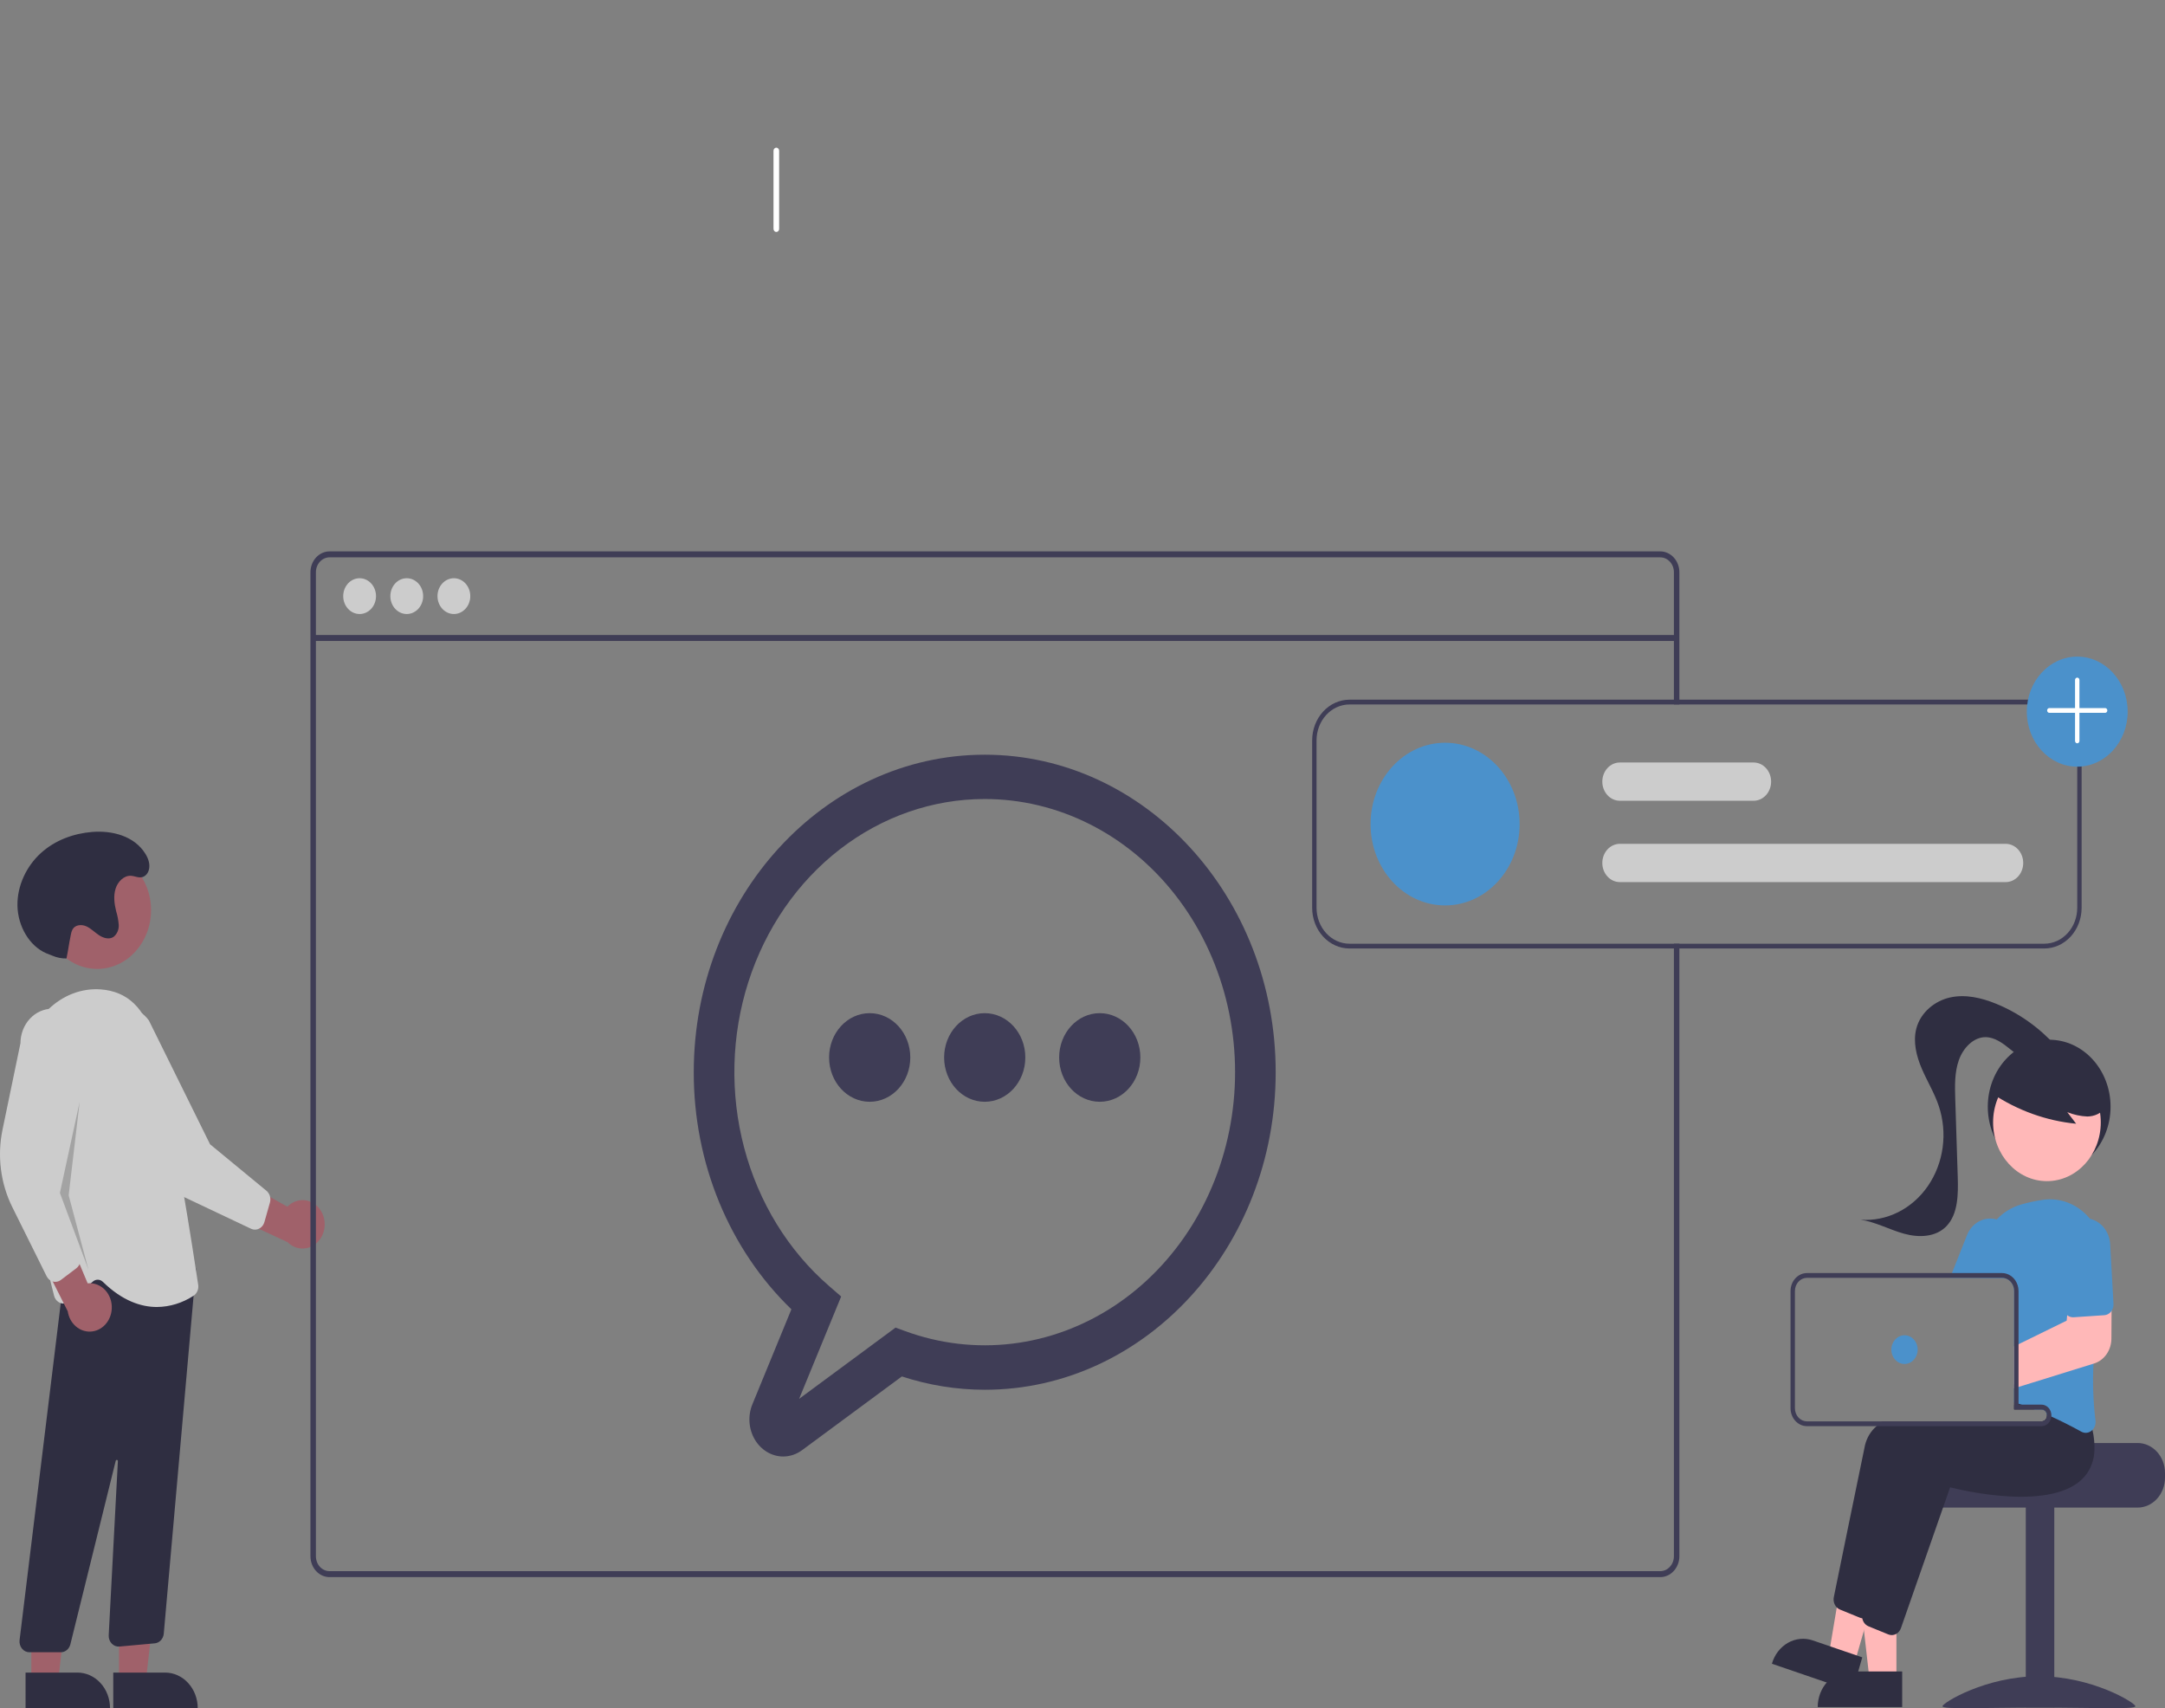 <svg width="540" height="426" viewBox="0 0 540 426" fill="none" xmlns="http://www.w3.org/2000/svg">
<rect x="0" y="0" width="540" height="426" fill="#808080" stroke="none"/>
<g clip-path="url(#clip0_796_1048)">
<path d="M80.054 301.979C79.611 301.247 79.027 300.63 78.341 300.172C77.656 299.713 76.887 299.424 76.088 299.325C75.29 299.226 74.481 299.319 73.719 299.598C72.957 299.876 72.26 300.334 71.677 300.938L54.315 291.16L55.394 302.176L71.716 309.773C72.712 310.773 74.009 311.341 75.362 311.367C76.715 311.394 78.03 310.878 79.058 309.917C80.086 308.956 80.755 307.618 80.939 306.155C81.122 304.692 80.808 303.206 80.054 301.979H80.054Z" fill="#A0616A"/>
<path d="M64.624 306.413C64.31 306.57 63.969 306.654 63.623 306.658C63.278 306.662 62.935 306.586 62.618 306.437L46.126 298.63C40.486 295.962 35.928 291.15 33.297 285.089L24.626 265.119C23.986 264.222 23.515 263.197 23.239 262.101C22.962 261.005 22.887 259.86 23.016 258.732C23.146 257.604 23.478 256.515 23.993 255.527C24.509 254.54 25.197 253.672 26.02 252.975C26.843 252.278 27.784 251.765 28.789 251.465C29.793 251.165 30.843 251.084 31.876 251.226C32.91 251.369 33.907 251.732 34.812 252.296C35.716 252.86 36.51 253.612 37.148 254.511L52.389 285.364L66.461 296.963C66.864 297.297 67.163 297.757 67.318 298.282C67.474 298.808 67.477 299.372 67.329 299.899L65.948 304.767C65.799 305.289 65.508 305.75 65.114 306.087C64.963 306.216 64.799 306.326 64.624 306.413Z" fill="#CCCCCC"/>
<path d="M24.245 241.634C31.662 241.634 37.674 235.074 37.674 226.981C37.674 218.888 31.662 212.327 24.245 212.327C16.828 212.327 10.815 218.888 10.815 226.981C10.815 235.074 16.828 241.634 24.245 241.634Z" fill="#A0616A"/>
<path d="M29.684 419.208L36.388 419.208L39.577 390.995L29.683 390.995L29.684 419.208Z" fill="#A0616A"/>
<path d="M49.316 425.999L28.248 426L28.248 417.118L41.176 417.118C43.335 417.118 45.405 418.053 46.932 419.719C48.458 421.384 49.316 423.643 49.316 425.999L49.316 425.999Z" fill="#2F2E41"/>
<path d="M7.813 419.208L14.516 419.208L17.706 390.995L7.811 390.995L7.813 419.208Z" fill="#A0616A"/>
<path d="M27.445 425.999L6.377 426L6.376 417.118L19.304 417.118C21.463 417.118 23.534 418.053 25.06 419.719C26.587 421.384 27.445 423.643 27.445 425.999L27.445 425.999Z" fill="#2F2E41"/>
<path d="M5.472 411.133C5.241 410.845 5.069 410.507 4.968 410.14C4.867 409.774 4.838 409.389 4.884 409.009L16.621 312.963L45.78 318.366L48.892 316.329L40.845 407.459C40.778 408.074 40.519 408.645 40.111 409.076C39.703 409.507 39.171 409.771 38.605 409.823L29.776 410.626C29.425 410.658 29.072 410.608 28.74 410.478C28.409 410.348 28.106 410.142 27.854 409.874C27.602 409.606 27.405 409.281 27.278 408.923C27.15 408.565 27.095 408.181 27.115 407.797L29.401 364.398C29.405 364.324 29.384 364.251 29.341 364.194C29.299 364.136 29.239 364.098 29.172 364.086C29.105 364.074 29.037 364.089 28.98 364.129C28.923 364.169 28.882 364.231 28.864 364.302L17.555 410.063C17.413 410.633 17.104 411.136 16.675 411.494C16.245 411.853 15.72 412.048 15.179 412.049H7.323C6.973 412.049 6.626 411.967 6.307 411.809C5.988 411.651 5.703 411.42 5.472 411.133Z" fill="#2F2E41"/>
<path d="M25.666 319.686C25.332 319.355 24.901 319.163 24.45 319.143C23.999 319.122 23.556 319.275 23.197 319.574L17.367 324.521C17.05 324.791 16.677 324.972 16.28 325.048C15.884 325.124 15.477 325.093 15.094 324.957C14.712 324.821 14.366 324.585 14.086 324.269C13.807 323.953 13.603 323.567 13.492 323.145C10.632 312.218 4.154 284.712 5.75 265.353C6.654 254.38 15.339 246.04 25.109 246.74C31.788 247.226 36.182 251.43 38.169 259.236C43.048 278.4 48.41 313.554 49.435 320.407C49.516 320.938 49.447 321.484 49.239 321.973C49.031 322.462 48.692 322.87 48.267 323.145C45.508 324.951 42.357 325.919 39.14 325.947C35.247 325.947 30.58 324.468 25.666 319.686Z" fill="#CCCCCC"/>
<path d="M27.866 326.503C27.931 325.629 27.82 324.75 27.54 323.928C27.261 323.106 26.819 322.36 26.247 321.744C25.674 321.129 24.985 320.657 24.228 320.363C23.47 320.07 22.663 319.96 21.863 320.044L13.731 300.658L8.35 310.053L16.897 327.022C17.114 328.479 17.814 329.799 18.864 330.731C19.914 331.663 21.241 332.143 22.593 332.079C23.945 332.015 25.228 331.412 26.2 330.384C27.172 329.357 27.765 327.976 27.866 326.503Z" fill="#A0616A"/>
<path d="M13.216 319.602C12.88 319.514 12.565 319.35 12.29 319.121C12.016 318.891 11.789 318.601 11.625 318.27L3.062 301.022C0.134 295.125 -0.731 288.269 0.627 281.728L5.099 260.177C5.103 259.04 5.312 257.916 5.715 256.867C6.117 255.819 6.705 254.868 7.445 254.068C8.185 253.268 9.062 252.635 10.026 252.205C10.99 251.774 12.022 251.556 13.064 251.562C14.105 251.567 15.136 251.797 16.096 252.237C17.056 252.677 17.927 253.32 18.66 254.128C19.393 254.936 19.972 255.893 20.365 256.945C20.758 257.998 20.958 259.125 20.951 260.261L15.494 294.801L20.007 313.404C20.135 313.937 20.11 314.501 19.935 315.019C19.76 315.536 19.444 315.983 19.029 316.298L15.189 319.198C14.777 319.509 14.288 319.676 13.787 319.676C13.595 319.676 13.403 319.651 13.216 319.602Z" fill="#CCCCCC"/>
<path opacity="0.2" d="M19.862 274.827L14.941 297.499L22.049 316.59L17.128 298.095L19.862 274.827Z" fill="black"/>
<path d="M16.581 239.031C15.386 239.055 14.199 238.82 13.088 238.341C12.599 238.135 12.092 237.966 11.604 237.761C7.294 235.944 4.455 230.936 4.354 225.896C4.252 220.856 6.644 215.965 10.196 212.741C13.748 209.517 18.348 207.862 22.955 207.479C27.917 207.067 33.505 208.44 36.278 212.949C37.016 214.15 37.532 215.606 37.095 217.055C36.964 217.492 36.73 217.884 36.416 218.192C35.178 219.394 33.944 218.49 32.681 218.41C30.946 218.301 29.388 219.833 28.828 221.628C28.267 223.423 28.514 225.4 28.966 227.231C29.311 228.333 29.528 229.477 29.613 230.638C29.649 231.22 29.549 231.802 29.321 232.33C29.094 232.858 28.746 233.313 28.312 233.653C27.228 234.368 25.804 233.955 24.719 233.241C23.634 232.527 22.697 231.534 21.525 231.009C20.353 230.483 18.779 230.6 18.097 231.765C17.88 232.189 17.733 232.651 17.663 233.13C17.052 236.17 17.193 235.991 16.581 239.031L16.581 239.031Z" fill="#2F2E41"/>
<path d="M414.101 137.508H82.201C80.936 137.509 79.724 138.058 78.83 139.033C77.936 140.008 77.434 141.331 77.433 142.71V388.11C77.434 389.49 77.936 390.812 78.83 391.788C79.724 392.763 80.936 393.312 82.201 393.313H414.101C414.79 393.313 415.471 393.15 416.097 392.834C416.723 392.519 417.278 392.059 417.726 391.487C417.764 391.442 417.798 391.394 417.83 391.344C418.114 390.964 418.345 390.54 418.513 390.085C418.753 389.46 418.876 388.788 418.874 388.11V235.347H417.512V388.11C417.513 388.836 417.317 389.546 416.949 390.151C416.622 390.683 416.179 391.118 415.659 391.416C415.177 391.687 414.643 391.828 414.101 391.827H82.201C81.298 391.826 80.432 391.434 79.793 390.737C79.154 390.04 78.795 389.096 78.794 388.11V142.71C78.795 141.725 79.154 140.78 79.793 140.083C80.432 139.387 81.298 138.995 82.201 138.994H414.101C415.005 138.993 415.872 139.385 416.511 140.082C417.151 140.779 417.511 141.724 417.512 142.71V175.685H418.874V142.71C418.872 141.33 418.369 140.007 417.474 139.031C416.579 138.056 415.366 137.508 414.101 137.508Z" fill="#3F3D56"/>
<path d="M418.189 158.361H78.111V159.849H418.189V158.361Z" fill="#3F3D56"/>
<path d="M89.697 153.126C91.956 153.126 93.786 151.129 93.786 148.665C93.786 146.2 91.956 144.203 89.697 144.203C87.439 144.203 85.608 146.2 85.608 148.665C85.608 151.129 87.439 153.126 89.697 153.126Z" fill="#CCCCCC"/>
<path d="M101.453 153.126C103.712 153.126 105.542 151.129 105.542 148.665C105.542 146.2 103.712 144.203 101.453 144.203C99.195 144.203 97.364 146.2 97.364 148.665C97.364 151.129 99.195 153.126 101.453 153.126Z" fill="#CCCCCC"/>
<path d="M113.209 153.126C115.468 153.126 117.299 151.129 117.299 148.665C117.299 146.2 115.468 144.203 113.209 144.203C110.951 144.203 109.12 146.2 109.12 148.665C109.12 151.129 110.951 153.126 113.209 153.126Z" fill="#CCCCCC"/>
<path d="M195.343 363.234C193.935 363.227 192.552 362.837 191.317 362.099C190.082 361.361 189.036 360.299 188.272 359.009C187.509 357.719 187.052 356.241 186.944 354.71C186.835 353.178 187.079 351.642 187.652 350.239L197.393 326.523C189.721 319.119 183.581 310.017 179.382 299.823C175.183 289.63 173.021 278.577 173.039 267.401C173.039 223.738 205.595 188.214 245.612 188.214C285.63 188.214 318.185 223.738 318.185 267.401C318.185 311.064 285.63 346.588 245.612 346.588C238.612 346.58 231.65 345.461 224.945 343.266L200.082 361.632C198.685 362.672 197.034 363.23 195.343 363.234ZM245.612 199.264C232.661 199.255 220.028 203.644 209.465 211.82C198.902 219.997 190.932 231.556 186.659 244.897C182.387 258.237 182.024 272.697 185.62 286.273C189.217 299.849 196.595 311.867 206.732 320.662L209.801 323.333L199.319 348.852L223.373 331.084L225.748 331.954C234.328 335.1 243.432 336.171 252.43 335.096C261.427 334.02 270.102 330.822 277.855 325.724C285.607 320.627 292.25 313.75 297.325 305.572C302.399 297.395 305.783 288.11 307.242 278.364C308.702 268.617 308.201 258.64 305.775 249.125C303.349 239.611 299.056 230.785 293.193 223.261C287.331 215.736 280.039 209.693 271.823 205.549C263.607 201.406 254.663 199.261 245.612 199.264Z" fill="#3F3D56"/>
<path d="M245.612 274.767C251.205 274.767 255.739 269.82 255.739 263.718C255.739 257.616 251.205 252.669 245.612 252.669C240.02 252.669 235.486 257.616 235.486 263.718C235.486 269.82 240.02 274.767 245.612 274.767Z" fill="#3F3D56"/>
<path d="M216.92 274.767C222.513 274.767 227.047 269.82 227.047 263.718C227.047 257.616 222.513 252.669 216.92 252.669C211.328 252.669 206.794 257.616 206.794 263.718C206.794 269.82 211.328 274.767 216.92 274.767Z" fill="#3F3D56"/>
<path d="M274.304 274.767C279.897 274.767 284.431 269.82 284.431 263.718C284.431 257.616 279.897 252.669 274.304 252.669C268.711 252.669 264.177 257.616 264.177 263.718C264.177 269.82 268.711 274.767 274.304 274.767Z" fill="#3F3D56"/>
<path d="M500.262 219.985H404.028C402.867 219.985 401.755 219.482 400.935 218.587C400.114 217.692 399.653 216.478 399.653 215.212C399.653 213.946 400.114 212.732 400.935 211.837C401.755 210.942 402.867 210.439 404.028 210.439H500.262C501.422 210.439 502.535 210.942 503.355 211.837C504.176 212.732 504.637 213.946 504.637 215.212C504.637 216.478 504.176 217.692 503.355 218.587C502.535 219.482 501.422 219.985 500.262 219.985Z" fill="#CCCCCC"/>
<path d="M437.382 199.7H404.028C402.867 199.7 401.755 199.197 400.935 198.302C400.114 197.407 399.653 196.193 399.653 194.927C399.653 193.661 400.114 192.447 400.935 191.552C401.755 190.657 402.867 190.154 404.028 190.154H437.382C438.542 190.154 439.654 190.657 440.475 191.552C441.295 192.447 441.756 193.661 441.756 194.927C441.756 196.193 441.295 197.407 440.475 198.302C439.654 199.197 438.542 199.7 437.382 199.7Z" fill="#CCCCCC"/>
<path d="M360.44 225.801C370.707 225.801 379.03 216.719 379.03 205.516C379.03 194.313 370.707 185.231 360.44 185.231C350.172 185.231 341.849 194.313 341.849 205.516C341.849 216.719 350.172 225.801 360.44 225.801Z" fill="#4B91CB"/>
<path d="M509.908 174.492H336.577C334.113 174.496 331.75 175.566 330.008 177.467C328.265 179.368 327.285 181.946 327.281 184.635V226.398C327.285 229.086 328.265 231.664 330.008 233.565C331.75 235.466 334.113 236.536 336.577 236.54H509.908C512.373 236.536 514.735 235.466 516.477 233.565C518.22 231.664 519.2 229.086 519.204 226.398V184.635C519.2 181.946 518.22 179.368 516.477 177.467C514.735 175.566 512.373 174.496 509.908 174.492ZM518.11 226.398C518.108 228.77 517.243 231.045 515.705 232.722C514.168 234.4 512.083 235.344 509.908 235.347H336.577C334.402 235.344 332.318 234.4 330.78 232.722C329.243 231.045 328.378 228.77 328.375 226.398V184.635C328.378 182.262 329.243 179.987 330.78 178.31C332.318 176.632 334.402 175.688 336.577 175.685H509.908C512.083 175.688 514.168 176.632 515.705 178.31C517.243 179.987 518.108 182.262 518.11 184.635V226.398Z" fill="#3F3D56"/>
<path d="M518.11 191.197C525.056 191.197 530.686 185.054 530.686 177.475C530.686 169.897 525.056 163.753 518.11 163.753C511.165 163.753 505.534 169.897 505.534 177.475C505.534 185.054 511.165 191.197 518.11 191.197Z" fill="#4B91CB"/>
<path d="M517.724 185.192C517.673 185.137 517.632 185.071 517.605 184.999C517.577 184.927 517.563 184.849 517.563 184.771V169.583C517.563 169.425 517.621 169.273 517.724 169.161C517.826 169.05 517.965 168.987 518.11 168.987C518.255 168.987 518.394 169.05 518.497 169.161C518.599 169.273 518.657 169.425 518.657 169.583V184.771C518.657 184.889 518.625 185.004 518.565 185.102C518.505 185.2 518.419 185.277 518.319 185.322C518.22 185.367 518.11 185.379 518.004 185.356C517.897 185.333 517.8 185.276 517.724 185.192Z" fill="white"/>
<path d="M510.764 177.599C510.688 177.515 510.636 177.409 510.614 177.293C510.593 177.178 510.604 177.058 510.646 176.949C510.687 176.84 510.757 176.746 510.847 176.681C510.937 176.615 511.043 176.58 511.151 176.58H525.07C525.215 176.58 525.354 176.643 525.456 176.755C525.559 176.867 525.616 177.019 525.616 177.177C525.616 177.335 525.559 177.487 525.456 177.599C525.354 177.711 525.215 177.773 525.07 177.773H511.151C511.079 177.774 511.008 177.758 510.941 177.728C510.875 177.698 510.815 177.654 510.764 177.599Z" fill="white"/>
<path d="M533.165 359.864H506.914C506.914 360.688 479.859 361.356 479.859 361.356C479.434 361.705 479.047 362.105 478.705 362.549C477.678 363.886 477.116 365.577 477.119 367.322V368.515C477.12 370.493 477.84 372.389 479.122 373.788C480.404 375.186 482.142 375.972 483.954 375.973H533.165C534.977 375.971 536.715 375.185 537.996 373.787C539.278 372.389 539.998 370.493 540 368.515V367.322C539.997 365.345 539.277 363.45 537.995 362.052C536.714 360.654 534.977 359.867 533.165 359.864Z" fill="#3F3D56"/>
<path d="M512.385 375.677H505.276V425.792H512.385V375.677Z" fill="#3F3D56"/>
<path d="M532.616 425.52C532.616 426.358 521.844 425.844 508.557 425.844C495.27 425.844 484.498 426.358 484.498 425.52C484.498 424.682 495.27 418.036 508.557 418.036C521.844 418.036 532.616 424.682 532.616 425.52Z" fill="#3F3D56"/>
<path d="M511.111 292.705C519.567 292.705 526.421 285.225 526.421 275.999C526.421 266.773 519.567 259.294 511.111 259.294C502.656 259.294 495.801 266.773 495.801 275.999C495.801 285.225 502.656 292.705 511.111 292.705Z" fill="#2F2E41"/>
<path d="M473.011 418.928L466.307 418.928L463.118 390.715L473.012 390.716L473.011 418.928Z" fill="#FFB8B8"/>
<path d="M461.519 416.838H474.447V425.72H453.379C453.379 423.364 454.237 421.105 455.763 419.439C457.29 417.774 459.36 416.838 461.519 416.838Z" fill="#2F2E41"/>
<path d="M462.546 414.846L456.151 412.656L460.849 384.695L470.288 387.928L462.546 414.846Z" fill="#FFB8B8"/>
<path d="M452.155 409.098L464.49 413.321L462.053 421.795L441.952 414.912C442.598 412.665 444.036 410.79 445.95 409.699C447.863 408.609 450.096 408.392 452.155 409.098Z" fill="#2F2E41"/>
<path d="M515.212 354.974C515.057 353.552 514.779 352.15 514.381 350.786L513.129 349.067L509.87 344.605L509.728 344.611C509.487 344.623 508.487 344.682 506.939 344.813H506.923C505.966 344.897 504.796 345.004 503.467 345.142C503.117 345.183 502.751 345.219 502.374 345.261V351.49H509.208C509.541 351.49 509.861 351.622 510.111 351.861C510.36 352.101 510.521 352.431 510.564 352.79C510.57 352.856 510.575 352.915 510.575 352.981C510.575 353.377 510.431 353.756 510.175 354.036C509.919 354.315 509.571 354.472 509.208 354.473H469.512C469.006 354.839 468.52 355.237 468.057 355.666C466.659 356.847 465.651 358.493 465.186 360.355C462.868 371.476 458.642 392.215 457.395 398.306C457.304 398.765 457.325 399.242 457.454 399.689C457.584 400.137 457.818 400.54 458.133 400.86C458.366 401.096 458.639 401.281 458.937 401.402L463.869 403.419C464.072 403.501 464.283 403.555 464.498 403.58C464.525 403.58 464.547 403.586 464.574 403.586C464.625 403.591 464.676 403.593 464.727 403.592C465.226 403.59 465.712 403.423 466.123 403.115C466.534 402.806 466.85 402.369 467.029 401.862L470.922 390.717L476.921 373.534L479.294 366.739C482.044 367.443 505.119 373.015 512.845 364.036C513.607 363.152 514.208 362.117 514.616 360.988C515.266 359.067 515.471 357.001 515.212 354.974Z" fill="#2F2E41"/>
<path d="M521.905 356.597C521.784 356.066 521.648 355.517 521.489 354.962L516.978 348.781L516.836 348.787C516.552 348.805 515.201 348.882 513.129 349.067C510.778 349.282 507.491 349.628 503.801 350.171C503.691 350.183 503.577 350.201 503.467 350.219C503.106 350.272 502.74 350.326 502.374 350.386V351.49H509.208C509.541 351.49 509.861 351.622 510.111 351.861C510.36 352.101 510.521 352.431 510.564 352.79C510.57 352.856 510.575 352.915 510.575 352.981C510.575 353.377 510.431 353.756 510.175 354.036C509.918 354.315 509.571 354.472 509.208 354.473H485.051C483.996 354.848 482.979 355.242 482.006 355.666C476.899 357.873 473.077 360.767 472.295 364.532C472.032 365.796 471.742 367.186 471.436 368.666C470.299 374.167 468.916 380.903 467.663 387.024V387.03C467.406 388.295 467.15 389.524 466.903 390.717C465.859 395.848 464.973 400.197 464.503 402.482C464.492 402.548 464.481 402.608 464.47 402.673V402.685C464.416 403.147 464.468 403.617 464.623 404.051L464.629 404.057V404.063C464.779 404.479 465.024 404.847 465.34 405.131C465.551 405.321 465.789 405.472 466.045 405.579L470.977 407.595C471.252 407.707 471.542 407.766 471.835 407.768C472.246 407.769 472.651 407.656 473.011 407.44C473.528 407.134 473.927 406.637 474.137 406.038L484.756 375.634L486.402 370.915C489.152 371.619 512.227 377.186 519.953 368.213C521.479 366.41 522.35 364.062 522.402 361.608C522.456 359.92 522.289 358.233 521.905 356.597Z" fill="#2F2E41"/>
<path d="M521.298 303.963C521.21 303.85 521.117 303.736 521.019 303.629C519.563 301.958 517.764 300.688 515.771 299.922C513.778 299.155 511.647 298.915 509.553 299.22C507.726 299.482 505.916 299.87 504.134 300.383C501.833 301.029 499.726 302.318 498.021 304.124C496.693 305.529 495.647 307.22 494.95 309.089C494.252 310.958 493.919 312.965 493.969 314.983C493.991 315.8 493.997 316.635 493.986 317.482C493.986 317.876 493.98 318.276 493.975 318.676H499.366C499.6 318.675 499.833 318.705 500.061 318.765C500.719 318.937 501.304 319.345 501.724 319.924C502.144 320.503 502.372 321.219 502.374 321.957V349.712C502.74 349.825 503.106 349.938 503.467 350.058C503.582 350.099 503.691 350.135 503.801 350.171C503.926 350.213 504.052 350.254 504.173 350.296C505.282 350.672 506.367 351.07 507.426 351.489H509.208C509.541 351.49 509.861 351.622 510.111 351.861C510.36 352.101 510.521 352.431 510.564 352.79C510.936 352.951 511.297 353.112 511.652 353.273C512.916 353.846 514.113 354.419 515.212 354.974C516.694 355.713 518.012 356.417 519.116 357.032C519.464 357.225 519.847 357.327 520.237 357.33C520.749 357.328 521.247 357.149 521.659 356.817C521.744 356.748 521.826 356.675 521.905 356.596C522.197 356.297 522.419 355.924 522.549 355.511C522.68 355.097 522.716 354.654 522.654 354.222C522.089 349.535 521.925 344.802 522.162 340.082C522.315 336.115 522.643 332.046 523.07 328.114C523.299 325.984 523.556 323.896 523.824 321.885C524.081 319.964 524.355 318.121 524.622 316.379C524.974 314.17 524.857 311.902 524.281 309.75C523.704 307.598 522.684 305.618 521.298 303.963Z" fill="#4B91CB"/>
<path d="M498.885 304.452C498.605 304.321 498.316 304.211 498.021 304.124C496.564 303.696 495.014 303.854 493.655 304.569C492.296 305.285 491.218 306.509 490.618 308.02L486.861 317.482L486.391 318.676H499.366C499.6 318.675 499.833 318.705 500.061 318.765L500.498 317.661L502.16 313.473C502.82 311.803 502.846 309.915 502.232 308.224C501.618 306.532 500.415 305.176 498.885 304.452Z" fill="#4B91CB"/>
<path d="M510.551 294.561C517.968 294.561 523.981 288.001 523.981 279.908C523.981 271.815 517.968 265.254 510.551 265.254C503.134 265.254 497.122 271.815 497.122 279.908C497.122 288.001 503.134 294.561 510.551 294.561Z" fill="#FFB8B8"/>
<path d="M496.88 272.708C503.241 276.945 510.413 279.524 517.836 280.243L515.627 277.355C517.236 278.004 518.928 278.37 520.642 278.441C522.353 278.412 524.146 277.693 525.118 276.155C525.551 275.391 525.808 274.523 525.868 273.627C525.928 272.73 525.788 271.831 525.46 271.007C524.787 269.362 523.739 267.932 522.416 266.854C520.072 264.83 517.305 263.471 514.362 262.897C511.42 262.324 508.392 262.553 505.551 263.565C503.602 264.201 501.856 265.423 500.514 267.091C499.24 268.805 496.789 270.331 497.441 272.42L496.88 272.708Z" fill="#2F2E41"/>
<path d="M512.809 260.883C508.574 256.196 503.448 252.58 497.793 250.288C494.163 248.82 490.212 247.914 486.417 248.747C482.622 249.58 479.033 252.445 477.974 256.508C477.109 259.83 478.003 263.407 479.346 266.534C480.69 269.661 482.483 272.561 483.57 275.805C484.678 279.116 485.012 282.675 484.54 286.162C484.068 289.648 482.805 292.95 480.867 295.769C478.928 298.588 476.375 300.834 473.439 302.303C470.504 303.772 467.278 304.418 464.056 304.182C467.784 304.727 471.221 306.639 474.866 307.657C478.511 308.675 482.812 308.606 485.521 305.757C488.386 302.742 488.444 297.841 488.305 293.501C488.099 287.048 487.893 280.596 487.687 274.144C487.582 270.853 487.493 267.457 488.58 264.386C489.668 261.314 492.253 258.625 495.27 258.653C497.557 258.674 499.581 260.186 501.415 261.676C503.249 263.167 505.19 264.758 507.468 264.98C509.746 265.201 512.347 263.362 512.177 260.873L512.809 260.883Z" fill="#2F2E41"/>
<path d="M523.824 321.886L516.158 322.112L515.6 327.989L515.475 329.349L503.467 335.232L502.374 335.769V346.227L503.467 345.887L506.923 344.813H506.939L522.162 340.082L522.337 340.029C523.567 339.641 524.649 338.831 525.424 337.718C526.198 336.606 526.623 335.251 526.635 333.854L526.673 326.915L526.706 321.802L523.824 321.886Z" fill="#FFB8B8"/>
<path d="M526.318 310.263C526.215 308.447 525.456 306.749 524.206 305.544C522.957 304.338 521.32 303.723 519.655 303.835C517.99 303.946 516.434 304.775 515.329 306.138C514.224 307.502 513.661 309.288 513.763 311.105L514.6 325.996C514.622 326.388 514.724 326.77 514.897 327.114C515.07 327.459 515.31 327.757 515.6 327.989C516.063 328.365 516.633 328.549 517.208 328.508L523.07 328.114L524.847 327.995C525.17 327.977 525.487 327.889 525.779 327.734C526.07 327.579 526.33 327.361 526.542 327.094C526.589 327.037 526.632 326.978 526.673 326.915C527.02 326.407 527.191 325.781 527.154 325.149L526.318 310.263Z" fill="#4B91CB"/>
<path d="M504.173 350.296H503.467V350.219C503.106 350.272 502.74 350.326 502.374 350.386V351.49H507.426C506.365 351.072 505.281 350.674 504.173 350.296ZM504.173 350.296H503.467V350.219C503.106 350.272 502.74 350.326 502.374 350.386V351.49H507.426C506.365 351.072 505.281 350.674 504.173 350.296ZM509.208 350.296H503.467V321.957C503.465 320.987 503.175 320.044 502.639 319.269C502.104 318.494 501.352 317.93 500.498 317.661C500.131 317.541 499.75 317.48 499.366 317.482H450.702C449.615 317.484 448.573 317.956 447.804 318.795C447.035 319.633 446.603 320.771 446.601 321.957V351.191C446.602 352.378 447.034 353.516 447.803 354.355C448.572 355.194 449.615 355.665 450.702 355.666H509.208C509.814 355.665 510.398 355.42 510.849 354.979C511.3 354.537 511.586 353.93 511.652 353.273C511.664 353.176 511.669 353.079 511.669 352.981C511.668 352.269 511.408 351.587 510.947 351.084C510.486 350.581 509.861 350.297 509.208 350.296ZM510.575 352.981C510.575 353.377 510.431 353.756 510.175 354.036C509.919 354.315 509.571 354.472 509.208 354.473H450.702C449.905 354.472 449.14 354.126 448.576 353.511C448.012 352.896 447.695 352.061 447.695 351.191V321.957C447.695 321.087 448.012 320.253 448.576 319.637C449.14 319.022 449.905 318.676 450.702 318.676H499.366C499.6 318.675 499.833 318.705 500.061 318.765C500.719 318.937 501.304 319.345 501.724 319.924C502.144 320.503 502.372 321.219 502.374 321.957V351.49H509.208C509.541 351.49 509.861 351.622 510.111 351.861C510.36 352.101 510.521 352.431 510.564 352.79C510.57 352.856 510.575 352.915 510.575 352.981ZM504.173 350.296H503.467V350.219C503.106 350.272 502.74 350.326 502.374 350.386V351.49H507.426C506.365 351.072 505.281 350.674 504.173 350.296Z" fill="#3F3D56"/>
<path d="M475.033 340.155C476.844 340.155 478.313 338.552 478.313 336.575C478.313 334.598 476.844 332.995 475.033 332.995C473.221 332.995 471.752 334.598 471.752 336.575C471.752 338.552 473.221 340.155 475.033 340.155Z" fill="#4B91CB"/>
<path d="M193.137 57.621C193.072 57.55 193.02 57.465 192.985 57.372C192.949 57.279 192.931 57.18 192.931 57.079V37.592C192.931 37.389 193.005 37.194 193.137 37.051C193.268 36.907 193.447 36.827 193.633 36.827C193.819 36.827 193.997 36.907 194.129 37.051C194.261 37.194 194.334 37.389 194.334 37.592V57.079C194.334 57.231 194.293 57.379 194.216 57.505C194.139 57.63 194.03 57.728 193.901 57.786C193.773 57.844 193.632 57.859 193.496 57.83C193.36 57.8 193.235 57.728 193.137 57.621H193.137Z" fill="white"/>
</g>
<defs>
<clipPath id="clip0_796_1048">
<rect width="540" height="426" fill="white"/>
</clipPath>
</defs>
</svg>
